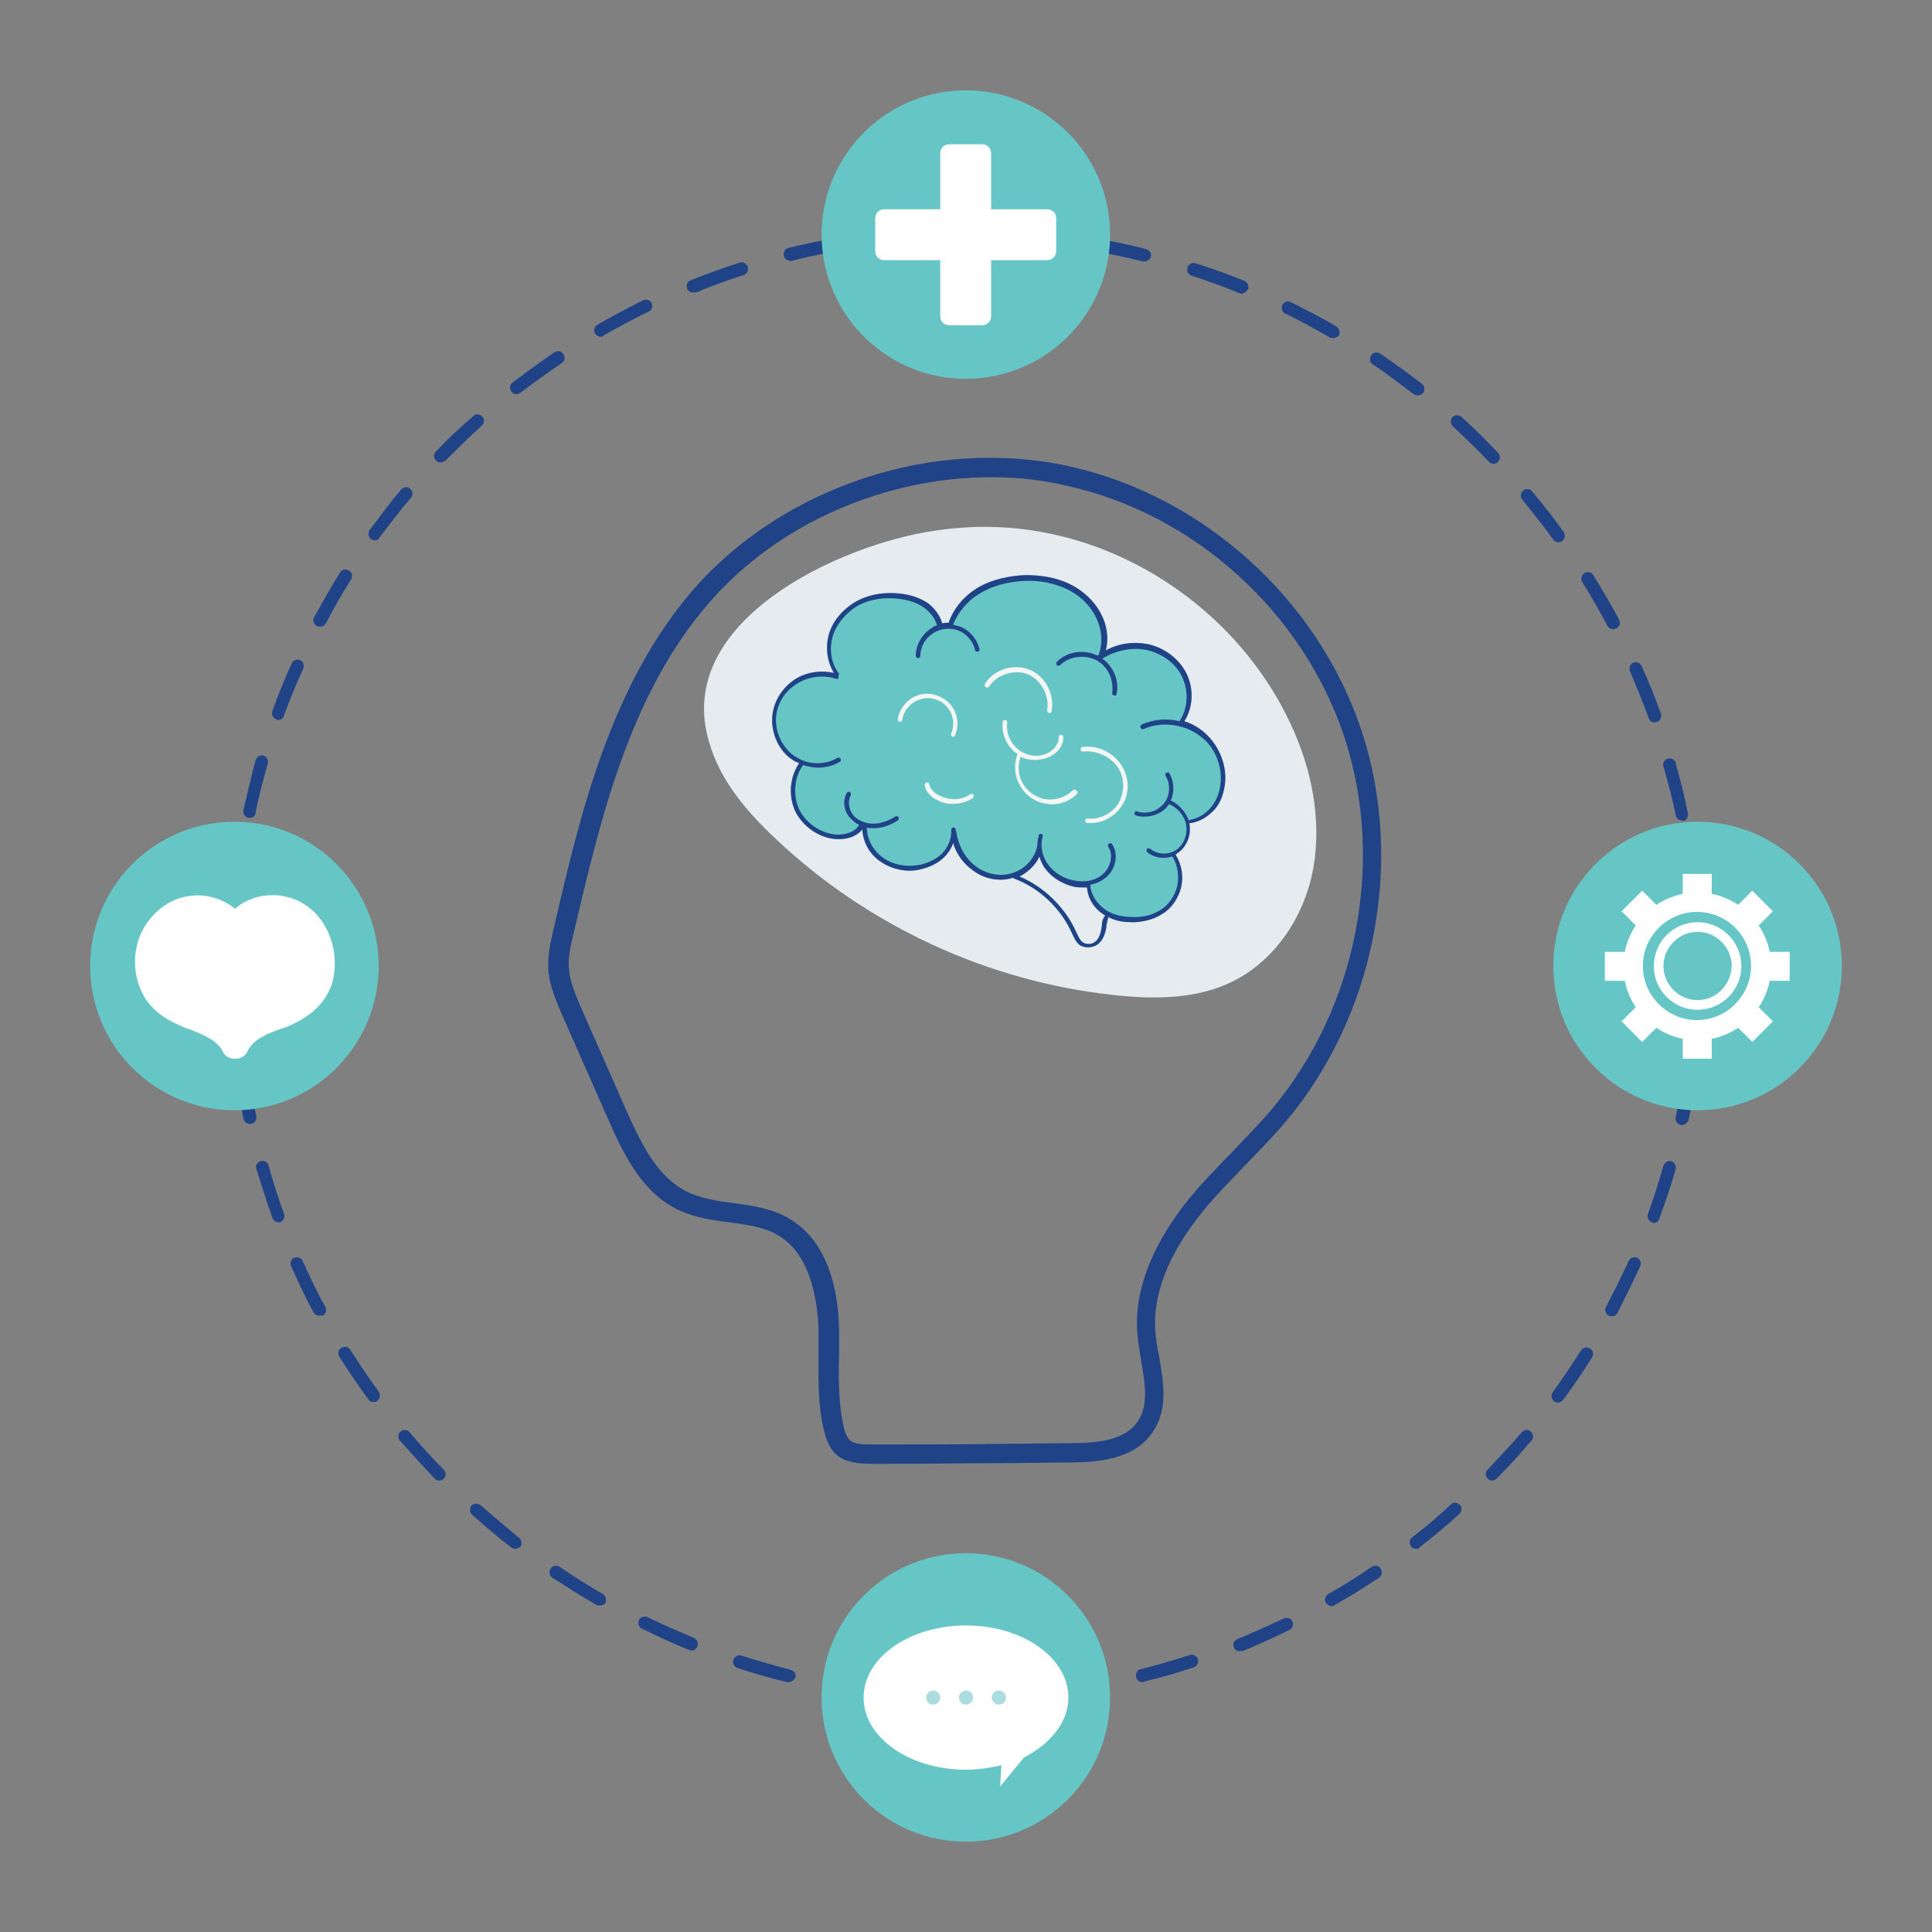 <?xml version="1.0" encoding="utf-8"?>
<!-- Generator: Adobe Illustrator 22.1.0, SVG Export Plug-In . SVG Version: 6.00 Build 0)  -->
<svg version="1.1" id="Layer_1" xmlns="http://www.w3.org/2000/svg" xmlns:xlink="http://www.w3.org/1999/xlink" x="0px" y="0px"
	 viewBox="0 0 300 300" style="enable-background:new 0 0 300 300;" xml:space="preserve">
<rect x="0" y="0" width="300" height="300" fill="#808080" stroke="none"/>
<style type="text/css">
	.st0{fill:#E6EBEF;}
	.st1{fill:#1F4386;}
	.st2{fill:#66C6C6;}
	.st3{fill:#FFFFFF;}
	.st4{fill:#ACDDDE;}
	.st5{fill:#F4F5F5;}
	.st6{fill:none;stroke:#1F4386;stroke-width:5;stroke-miterlimit:10;}
	.st7{fill:none;stroke:#66C6C6;stroke-width:5;stroke-miterlimit:10;}
	.st8{fill:#FCF9F9;}
	.st9{fill:#939AA0;}
	.st10{fill:#81F2EF;}
	.st11{fill:#2D918A;}
	.st12{fill:#1E5259;}
	.st13{fill:#FF7769;}
	.st14{fill:#DD4231;}
</style>
<path class="st0" d="M161.1,82.5c16.9,2.8,32.1,14.4,39.3,29.9c3.2,6.8,4.8,14.5,3.6,22c-1.2,7.4-5.7,14.5-12.4,17.9
	c-5.7,2.9-12.4,2.9-18.7,2.2c-19.5-2.1-38.1-10.7-52.4-24.2c-4.5-4.2-8.7-9.1-10.4-15.1c-5.6-18.8,20.4-30.7,35.1-32.8
	C150.5,81.6,155.9,81.6,161.1,82.5z"/>
<g>
	<path class="st1" d="M138,227.3c-0.9,0-1.8,0-2.7,0c-5.6,0-6.8-2-7.7-6.8c-0.6-3.5-0.5-7.1-0.5-10.6c0-1.1,0-2.1,0-3.2
		c-0.1-4.2-1-11.8-6.3-14.9c-2.2-1.3-4.8-1.6-7.5-2c-2.6-0.3-5.2-0.7-7.7-1.8c-5.7-2.6-8.6-8.3-11.3-14.5l-7.1-16.1
		c-0.8-1.9-1.7-4-2-6.2c-0.3-2.5,0.3-5,0.8-7.1c4.1-17.7,8.8-37.7,21.7-52.6c14-16,37.4-23.7,58.3-19.1
		c20.9,4.6,38.8,20.8,45.5,41.3c6.6,20.2,2,44-11.8,60.4c-2,2.4-4.3,4.7-6.4,6.9c-2.5,2.6-5.1,5.2-7.3,8.1
		c-3.3,4.2-7.1,10.7-6.6,17.6c0.1,1.3,0.3,2.6,0.6,4c0.7,4.1,1.4,8.3-1.1,11.8c-2.8,4-8,4.6-13.2,4.6c-3.4,0-6.8,0.1-10.2,0.1
		C149.9,227.2,143.9,227.3,138,227.3z M153.9,74.1c-16.4,0-33,7.1-43.7,19.4c-12.5,14.3-17,33.9-21.1,51.3c-0.5,2-1,4.1-0.7,6.1
		c0.2,1.8,1,3.6,1.7,5.3l7.1,16.1c2.5,5.6,5,10.7,9.8,12.9c2,0.9,4.3,1.3,6.8,1.6c2.9,0.4,6,0.8,8.7,2.4c3.5,2,7.6,6.7,7.8,17.5l0,0
		c0,1.1,0,2.2,0,3.3c-0.1,3.3-0.1,6.8,0.4,10c0.7,3.9,1.1,4.3,4.6,4.3c6.8,0,13.7,0,20.4-0.1c3.4,0,6.8-0.1,10.2-0.1
		c4.4,0,8.7-0.4,10.7-3.3c1.8-2.5,1.2-5.9,0.6-9.5c-0.2-1.4-0.5-2.9-0.6-4.3c-0.6-7.9,3.6-15.1,7.2-19.8c2.3-3,5-5.7,7.5-8.3
		c2.1-2.2,4.3-4.4,6.3-6.8c13.1-15.7,17.5-38.2,11.2-57.5c-6.4-19.5-23.4-34.9-43.3-39.2C161.7,74.5,157.8,74.1,153.9,74.1z"/>
</g>
<g>
	<path class="st1" d="M150,264.6c-1.4,0-2.7,0-4.1-0.1c-0.6,0-1-0.5-1-1c0-0.6,0.5-1,1-1c2.6,0.1,5.3,0.1,7.9,0c0.5,0,1,0.4,1,1
		c0,0.6-0.4,1-1,1C152.6,264.5,151.3,264.6,150,264.6z M161.8,264c-0.5,0-0.9-0.4-1-0.9c-0.1-0.5,0.3-1,0.9-1.1
		c2.6-0.3,5.2-0.6,7.8-1.1c0.5-0.1,1.1,0.3,1.2,0.8c0.1,0.5-0.3,1.1-0.8,1.2c-2.6,0.5-5.3,0.8-7.9,1.1
		C161.9,264,161.8,264,161.8,264z M138.1,264c0,0-0.1,0-0.1,0c-2.6-0.3-5.3-0.6-7.9-1.1c-0.5-0.1-0.9-0.6-0.8-1.2
		c0.1-0.5,0.6-0.9,1.2-0.8c2.6,0.5,5.2,0.8,7.8,1.1c0.5,0.1,0.9,0.5,0.9,1.1C139,263.6,138.6,264,138.1,264z M177.4,261.2
		c-0.4,0-0.9-0.3-1-0.8c-0.1-0.5,0.2-1.1,0.7-1.2c2.5-0.6,5.1-1.4,7.6-2.2c0.5-0.2,1.1,0.1,1.3,0.6c0.2,0.5-0.1,1.1-0.6,1.3
		c-2.5,0.8-5.1,1.6-7.7,2.2C177.6,261.2,177.5,261.2,177.4,261.2z M122.4,261.2c-0.1,0-0.2,0-0.2,0c-2.6-0.6-5.2-1.4-7.7-2.2
		c-0.5-0.2-0.8-0.7-0.6-1.3c0.2-0.5,0.7-0.8,1.3-0.6c2.5,0.8,5,1.5,7.6,2.2c0.5,0.1,0.9,0.7,0.7,1.2
		C123.3,260.9,122.9,261.2,122.4,261.2z M192.5,256.4c-0.4,0-0.8-0.2-0.9-0.6c-0.2-0.5,0-1.1,0.6-1.3c2.4-1,4.8-2.1,7.2-3.2
		c0.5-0.2,1.1,0,1.3,0.5c0.2,0.5,0,1.1-0.5,1.3c-2.4,1.2-4.9,2.3-7.3,3.3C192.8,256.3,192.6,256.4,192.5,256.4z M107.4,256.3
		c-0.1,0-0.3,0-0.4-0.1c-2.5-1-4.9-2.1-7.3-3.3c-0.5-0.2-0.7-0.8-0.5-1.3c0.2-0.5,0.8-0.7,1.3-0.5c2.3,1.1,4.8,2.2,7.2,3.2
		c0.5,0.2,0.8,0.8,0.6,1.3C108.1,256.1,107.8,256.3,107.4,256.3z M206.8,249.4c-0.3,0-0.7-0.2-0.9-0.5c-0.3-0.5-0.1-1.1,0.4-1.4
		c2.3-1.3,4.5-2.7,6.7-4.2c0.5-0.3,1.1-0.2,1.4,0.3c0.3,0.5,0.2,1.1-0.3,1.4c-2.2,1.5-4.5,2.9-6.8,4.2
		C207.1,249.4,207,249.4,206.8,249.4z M93.1,249.3c-0.2,0-0.3,0-0.5-0.1c-2.3-1.3-4.6-2.8-6.8-4.2c-0.5-0.3-0.6-0.9-0.3-1.4
		c0.3-0.5,0.9-0.6,1.4-0.3c2.2,1.5,4.4,2.9,6.7,4.2c0.5,0.3,0.6,0.9,0.4,1.4C93.8,249.2,93.5,249.3,93.1,249.3z M219.9,240.5
		c-0.3,0-0.6-0.1-0.8-0.4c-0.3-0.4-0.3-1.1,0.2-1.4c2.1-1.6,4.1-3.3,6-5.1c0.4-0.4,1-0.3,1.4,0.1c0.4,0.4,0.3,1-0.1,1.4
		c-2,1.8-4,3.5-6.1,5.1C220.4,240.5,220.1,240.5,219.9,240.5z M80,240.5c-0.2,0-0.4-0.1-0.6-0.2c-2.1-1.6-4.2-3.4-6.1-5.1
		c-0.4-0.4-0.4-1-0.1-1.4c0.4-0.4,1-0.4,1.4-0.1c1.9,1.7,4,3.4,6,5.1c0.4,0.3,0.5,1,0.2,1.4C80.6,240.3,80.3,240.5,80,240.5z
		 M231.7,229.9c-0.3,0-0.5-0.1-0.7-0.3c-0.4-0.4-0.4-1,0-1.4c1.8-1.9,3.6-3.8,5.3-5.8c0.4-0.4,1-0.5,1.4-0.1c0.4,0.4,0.5,1,0.1,1.4
		c-1.7,2-3.5,4-5.4,5.9C232.2,229.8,232,229.9,231.7,229.9z M68.2,229.9c-0.3,0-0.5-0.1-0.7-0.3c-1.8-1.9-3.6-3.9-5.4-5.9
		c-0.4-0.4-0.3-1.1,0.1-1.4c0.4-0.4,1.1-0.3,1.4,0.1c1.7,2,3.5,4,5.3,5.8c0.4,0.4,0.4,1,0,1.4C68.7,229.8,68.5,229.9,68.2,229.9z
		 M241.9,217.8c-0.2,0-0.4-0.1-0.6-0.2c-0.4-0.3-0.5-1-0.2-1.4c1.5-2.1,3-4.3,4.4-6.5c0.3-0.5,0.9-0.6,1.4-0.3
		c0.5,0.3,0.6,0.9,0.3,1.4c-1.4,2.2-2.9,4.5-4.5,6.6C242.5,217.6,242.2,217.8,241.9,217.8z M58,217.7c-0.3,0-0.6-0.1-0.8-0.4
		c-1.6-2.2-3.1-4.4-4.5-6.6c-0.3-0.5-0.2-1.1,0.3-1.4c0.5-0.3,1.1-0.2,1.4,0.3c1.4,2.2,2.9,4.4,4.4,6.5c0.3,0.4,0.2,1.1-0.2,1.4
		C58.4,217.7,58.2,217.7,58,217.7z M250.3,204.4c-0.2,0-0.3,0-0.5-0.1c-0.5-0.3-0.7-0.9-0.4-1.4c1.2-2.3,2.4-4.7,3.5-7.1
		c0.2-0.5,0.8-0.7,1.3-0.5c0.5,0.2,0.7,0.8,0.5,1.3c-1.1,2.4-2.3,4.8-3.5,7.2C251,204.2,250.7,204.4,250.3,204.4z M49.6,204.3
		c-0.4,0-0.7-0.2-0.9-0.5c-1.3-2.3-2.4-4.8-3.5-7.2c-0.2-0.5,0-1.1,0.5-1.3c0.5-0.2,1.1,0,1.3,0.5c1.1,2.4,2.2,4.8,3.5,7.1
		c0.3,0.5,0.1,1.1-0.4,1.4C49.9,204.2,49.8,204.3,49.6,204.3z M256.8,189.9c-0.1,0-0.2,0-0.3-0.1c-0.5-0.2-0.8-0.8-0.6-1.3
		c0.9-2.5,1.7-5,2.4-7.5c0.2-0.5,0.7-0.8,1.2-0.7c0.5,0.2,0.8,0.7,0.7,1.2c-0.7,2.6-1.6,5.1-2.5,7.6
		C257.6,189.6,257.2,189.9,256.8,189.9z M43.2,189.8c-0.4,0-0.8-0.3-0.9-0.7c-0.9-2.5-1.7-5.1-2.5-7.6c-0.2-0.5,0.2-1.1,0.7-1.2
		c0.5-0.2,1.1,0.2,1.2,0.7c0.7,2.5,1.5,5,2.4,7.5c0.2,0.5-0.1,1.1-0.6,1.3C43.4,189.8,43.3,189.8,43.2,189.8z M261.2,174.7
		c-0.1,0-0.1,0-0.2,0c-0.5-0.1-0.9-0.6-0.8-1.2c0.5-2.5,1-5.2,1.4-7.7c0.1-0.5,0.6-0.9,1.1-0.9c0.5,0.1,0.9,0.6,0.9,1.1
		c-0.4,2.6-0.8,5.3-1.4,7.9C262.1,174.3,261.6,174.7,261.2,174.7z M38.8,174.5c-0.5,0-0.9-0.3-1-0.8c-0.5-2.6-1-5.2-1.4-7.9
		c-0.1-0.5,0.3-1.1,0.9-1.1c0.5-0.1,1.1,0.3,1.1,0.9c0.4,2.6,0.8,5.2,1.4,7.7c0.1,0.5-0.2,1.1-0.8,1.2
		C38.9,174.5,38.9,174.5,38.8,174.5z M263.4,159C263.4,159,263.3,159,263.4,159c-0.6,0-1-0.5-1-1.1c0.2-2.6,0.3-5.2,0.3-7.9
		c0-0.6,0.4-1,1-1c0,0,0,0,0,0c0.6,0,1,0.4,1,1c0,2.7-0.1,5.4-0.3,8C264.3,158.6,263.9,159,263.4,159z M36.6,158.8
		c-0.5,0-1-0.4-1-0.9c-0.2-2.6-0.3-5.3-0.3-8l0-0.3c0-0.6,0.5-1,1-1c0.6,0,1,0.5,1,1l0,0.3c0,2.6,0.1,5.3,0.3,7.9
		C37.6,158.3,37.2,158.8,36.6,158.8C36.7,158.8,36.6,158.8,36.6,158.8z M263.4,143.1c-0.5,0-1-0.4-1-0.9c-0.2-2.6-0.4-5.2-0.8-7.8
		c-0.1-0.5,0.3-1.1,0.9-1.1c0.5-0.1,1.1,0.3,1.1,0.9c0.4,2.6,0.6,5.3,0.8,8C264.4,142.6,264,143.1,263.4,143.1
		C263.4,143.1,263.4,143.1,263.4,143.1z M36.6,142.7C36.6,142.7,36.6,142.7,36.6,142.7c-0.6,0-1-0.5-1-1.1c0.2-2.7,0.5-5.3,0.8-8
		c0.1-0.5,0.6-0.9,1.1-0.8c0.5,0.1,0.9,0.6,0.9,1.1c-0.4,2.6-0.6,5.2-0.8,7.8C37.6,142.3,37.1,142.7,36.6,142.7z M261.2,127.4
		c-0.5,0-0.9-0.3-1-0.8c-0.5-2.6-1.2-5.1-1.9-7.6c-0.2-0.5,0.2-1.1,0.7-1.2c0.5-0.2,1.1,0.2,1.2,0.7c0.7,2.6,1.4,5.2,1.9,7.8
		c0.1,0.5-0.2,1.1-0.8,1.2C261.4,127.4,261.3,127.4,261.2,127.4z M38.8,127c-0.1,0-0.1,0-0.2,0c-0.5-0.1-0.9-0.6-0.8-1.2
		c0.6-2.6,1.2-5.2,1.9-7.8c0.2-0.5,0.7-0.8,1.2-0.7c0.5,0.2,0.8,0.7,0.7,1.2c-0.7,2.5-1.4,5.1-1.9,7.6C39.7,126.7,39.3,127,38.8,127
		z M256.9,112.2c-0.4,0-0.8-0.3-0.9-0.7c-0.9-2.5-1.9-4.9-2.9-7.3c-0.2-0.5,0-1.1,0.5-1.3c0.5-0.2,1.1,0,1.3,0.5
		c1.1,2.4,2.1,4.9,3,7.4c0.2,0.5-0.1,1.1-0.6,1.3C257.1,112.1,257,112.2,256.9,112.2z M43.2,111.8c-0.1,0-0.2,0-0.3-0.1
		c-0.5-0.2-0.8-0.8-0.6-1.3c0.9-2.5,1.9-5,3-7.4c0.2-0.5,0.8-0.7,1.3-0.5c0.5,0.2,0.7,0.8,0.5,1.3c-1.1,2.4-2.1,4.8-3,7.3
		C44,111.5,43.7,111.8,43.2,111.8z M250.5,97.7c-0.4,0-0.7-0.2-0.9-0.5c-1.2-2.3-2.5-4.6-3.9-6.8c-0.3-0.5-0.1-1.1,0.3-1.4
		c0.5-0.3,1.1-0.2,1.4,0.3c1.4,2.3,2.8,4.6,4,6.9c0.3,0.5,0.1,1.1-0.4,1.4C250.8,97.6,250.6,97.7,250.5,97.7z M49.7,97.3
		c-0.2,0-0.3,0-0.5-0.1c-0.5-0.3-0.7-0.9-0.4-1.4c1.3-2.3,2.6-4.7,4-6.9c0.3-0.5,0.9-0.6,1.4-0.3c0.5,0.3,0.6,0.9,0.3,1.4
		c-1.4,2.2-2.7,4.5-3.9,6.8C50.4,97.1,50.1,97.3,49.7,97.3z M242,84.2c-0.3,0-0.6-0.1-0.8-0.4c-1.5-2.1-3.2-4.2-4.8-6.2
		c-0.4-0.4-0.3-1.1,0.1-1.4c0.4-0.4,1.1-0.3,1.4,0.1c1.7,2,3.4,4.2,4.9,6.3c0.3,0.4,0.2,1.1-0.2,1.4C242.5,84.1,242.3,84.2,242,84.2
		z M58.2,83.9c-0.2,0-0.4-0.1-0.6-0.2c-0.4-0.3-0.5-1-0.2-1.4c1.6-2.1,3.2-4.3,4.9-6.3c0.4-0.4,1-0.5,1.4-0.1c0.4,0.4,0.5,1,0.1,1.4
		c-1.7,2-3.3,4.1-4.9,6.2C58.8,83.8,58.5,83.9,58.2,83.9z M231.9,72c-0.3,0-0.5-0.1-0.7-0.3c-1.8-1.9-3.7-3.7-5.6-5.5
		c-0.4-0.4-0.4-1-0.1-1.4c0.4-0.4,1-0.4,1.4-0.1c2,1.8,3.9,3.7,5.7,5.6c0.4,0.4,0.4,1,0,1.4C232.4,72,232.1,72,231.9,72z M68.4,71.8
		c-0.3,0-0.5-0.1-0.7-0.3c-0.4-0.4-0.4-1,0-1.4c1.8-1.9,3.8-3.8,5.8-5.5c0.4-0.4,1-0.3,1.4,0.1c0.4,0.4,0.3,1-0.1,1.4
		c-1.9,1.7-3.8,3.6-5.7,5.5C68.9,71.7,68.6,71.8,68.4,71.8z M220.1,61.4c-0.2,0-0.4-0.1-0.6-0.2c-2.1-1.6-4.2-3.2-6.3-4.6
		c-0.5-0.3-0.6-0.9-0.3-1.4s0.9-0.6,1.4-0.3c2.2,1.5,4.4,3.1,6.5,4.7c0.4,0.3,0.5,1,0.2,1.4C220.7,61.3,220.4,61.4,220.1,61.4z
		 M80.2,61.2c-0.3,0-0.6-0.1-0.8-0.4c-0.3-0.4-0.3-1.1,0.2-1.4c2.1-1.6,4.3-3.2,6.5-4.7c0.5-0.3,1.1-0.2,1.4,0.3
		c0.3,0.5,0.2,1.1-0.3,1.4c-2.2,1.5-4.3,3-6.4,4.6C80.6,61.1,80.4,61.2,80.2,61.2z M207,52.5c-0.2,0-0.3,0-0.5-0.1
		c-2.3-1.3-4.6-2.6-6.9-3.7c-0.5-0.2-0.7-0.8-0.5-1.3c0.2-0.5,0.8-0.7,1.3-0.5c2.4,1.2,4.8,2.4,7.1,3.8c0.5,0.3,0.6,0.9,0.4,1.4
		C207.7,52.3,207.3,52.5,207,52.5z M93.3,52.3c-0.3,0-0.7-0.2-0.9-0.5c-0.3-0.5-0.1-1.1,0.4-1.4c2.3-1.3,4.7-2.6,7.1-3.8
		c0.5-0.2,1.1,0,1.3,0.5c0.2,0.5,0,1.1-0.5,1.3c-2.3,1.1-4.7,2.4-7,3.7C93.7,52.3,93.5,52.3,93.3,52.3z M192.8,45.6
		c-0.1,0-0.3,0-0.4-0.1c-2.4-1-4.9-1.9-7.4-2.7c-0.5-0.2-0.8-0.7-0.6-1.3c0.2-0.5,0.7-0.8,1.3-0.6c2.5,0.8,5.1,1.7,7.5,2.7
		c0.5,0.2,0.8,0.8,0.6,1.3C193.5,45.3,193.2,45.6,192.8,45.6z M107.6,45.4c-0.4,0-0.8-0.2-0.9-0.6c-0.2-0.5,0-1.1,0.6-1.3
		c2.5-1,5-1.9,7.5-2.7c0.5-0.2,1.1,0.1,1.3,0.6c0.2,0.5-0.1,1.1-0.6,1.3c-2.5,0.8-5,1.7-7.4,2.7C107.9,45.4,107.7,45.4,107.6,45.4z
		 M177.7,40.6c-0.1,0-0.2,0-0.2,0c-2.5-0.6-5.1-1.2-7.7-1.6c-0.5-0.1-0.9-0.6-0.8-1.2c0.1-0.5,0.6-0.9,1.2-0.8
		c2.6,0.5,5.3,1,7.8,1.7c0.5,0.1,0.9,0.7,0.7,1.2C178.5,40.3,178.1,40.6,177.7,40.6z M122.7,40.5c-0.4,0-0.9-0.3-1-0.8
		c-0.1-0.5,0.2-1.1,0.7-1.2c2.6-0.6,5.2-1.2,7.8-1.6c0.5-0.1,1.1,0.3,1.2,0.8c0.1,0.5-0.3,1.1-0.8,1.2c-2.6,0.4-5.2,1-7.7,1.6
		C122.9,40.5,122.8,40.5,122.7,40.5z M162.1,37.9c0,0-0.1,0-0.1,0c-2.6-0.3-5.2-0.5-7.8-0.6c-0.6,0-1-0.5-1-1c0-0.6,0.5-1,1-1
		c2.7,0.1,5.3,0.3,8,0.6c0.5,0.1,0.9,0.6,0.9,1.1C163,37.5,162.6,37.9,162.1,37.9z M138.3,37.8c-0.5,0-0.9-0.4-1-0.9
		c-0.1-0.5,0.3-1,0.9-1.1c2.6-0.3,5.3-0.4,8-0.5c0.6,0,1,0.4,1,1c0,0.6-0.4,1-1,1c-2.6,0.1-5.3,0.3-7.8,0.5
		C138.4,37.8,138.4,37.8,138.3,37.8z"/>
</g>
<ellipse transform="matrix(0.987 -0.16 0.16 0.987 -3.898 24.498)" class="st2" cx="150" cy="36.4" rx="22.4" ry="22.4"/>
<path class="st3" d="M153.9,49.1v-8.7h8.7c0.8,0,1.4-0.6,1.4-1.4v-5.1c0-0.8-0.6-1.4-1.4-1.4h-8.7v-8.7c0-0.8-0.6-1.4-1.4-1.4h-5.1
	c-0.8,0-1.4,0.6-1.4,1.4v8.7h-8.7c-0.8,0-1.4,0.6-1.4,1.4V39c0,0.8,0.6,1.4,1.4,1.4h8.7v8.7c0,0.8,0.6,1.4,1.4,1.4h5.1
	C153.3,50.5,153.9,49.9,153.9,49.1z"/>
<g>
	
		<ellipse transform="matrix(0.707 -0.707 0.707 0.707 -142.439 183.264)" class="st2" cx="150" cy="263.6" rx="22.4" ry="22.4"/>
</g>
<g>
	<circle class="st2" cx="263.6" cy="150" r="22.4"/>
</g>
<g>
	<circle class="st2" cx="36.4" cy="150" r="22.4"/>
</g>
<path class="st3" d="M49.5,142.4c-1.8-2.2-4.4-3.4-7.2-3.4c0,0,0,0,0,0c-2.1,0-4.2,0.7-5.8,2.1c-1.9-1.5-4.3-2.3-6.8-2
	c-3.2,0.3-6,2.4-7.6,5.4c-1.5,3-1.5,6.6-0.1,9.5c1.5,3.2,4.3,4.6,7,5.7l0.4,0.1c2.2,0.9,4.3,1.7,5.2,3.5c0.3,0.7,1.1,1.1,1.8,1.1
	c0,0,0.1,0,0.1,0c0,0,0.1,0,0.1,0c0.7,0,1.5-0.4,1.8-1.1c0.9-1.9,2.9-2.7,5.1-3.5c0.3-0.1,0.6-0.2,0.9-0.3c2.4-1,5.7-2.7,7.1-6.6
	C52.6,149.3,51.8,145.2,49.5,142.4z"/>
<path class="st3" d="M165.9,263.6c0-6.2-7.1-11.2-15.9-11.2c-8.8,0-15.9,5-15.9,11.2c0,6.2,7.1,11.2,15.9,11.2
	c1.9,0,3.8-0.3,5.5-0.7l-0.2,3.3l3.7-4.5C163.1,270.8,165.9,267.4,165.9,263.6z"/>
<g>
	<circle class="st4" cx="144.9" cy="263.6" r="1.1"/>
	<path class="st4" d="M150,262.5c-0.6,0-1.1,0.5-1.1,1.1c0,0.6,0.5,1.1,1.1,1.1c0.6,0,1.1-0.5,1.1-1.1
		C151.1,263,150.6,262.5,150,262.5z"/>
	<circle class="st4" cx="155.1" cy="263.6" r="1.1"/>
</g>
<g>
	<path class="st3" d="M263.6,143.2c-3.8,0-6.8,3.1-6.8,6.8c0,3.8,3.1,6.8,6.8,6.8c3.8,0,6.8-3.1,6.8-6.8
		C270.4,146.2,267.3,143.2,263.6,143.2z M263.6,155.3c-2.9,0-5.3-2.4-5.3-5.3c0-2.9,2.4-5.3,5.3-5.3s5.3,2.4,5.3,5.3
		C268.8,152.9,266.5,155.3,263.6,155.3z"/>
	<path class="st3" d="M277.9,152.3v-4.5h-3.1c-0.3-1.5-0.9-2.9-1.7-4.1l2.2-2.2l-3.2-3.2l-2.2,2.2c-1.2-0.8-2.6-1.4-4.1-1.7v-3.1
		h-4.5v3.1c-1.5,0.3-2.9,0.9-4.1,1.7l-2.2-2.2l-3.2,3.2l2.2,2.2c-0.8,1.2-1.4,2.6-1.7,4.1h-3.1v4.5h3.1c0.3,1.5,0.9,2.9,1.7,4.1
		l-2.2,2.2l3.2,3.2l2.2-2.2c1.2,0.8,2.6,1.4,4.1,1.7v3.1h4.5v-3.1c1.5-0.3,2.9-0.9,4.1-1.7l2.2,2.2l3.2-3.2l-2.2-2.2
		c0.8-1.2,1.4-2.6,1.7-4.1H277.9z M271.9,150c0,4.6-3.8,8.4-8.4,8.4c-4.6,0-8.4-3.8-8.4-8.4c0-4.6,3.8-8.4,8.4-8.4
		C268.2,141.6,271.9,145.4,271.9,150z"/>
</g>
<path class="st2" d="M186.6,113.4c-0.8-0.6-1.7-1.1-2.7-1.4c1.4-2.2,1.5-5.1,0.3-7.5c-1.2-2.3-3.5-4-6.1-4.5c-2.1-0.4-4.4-0.1-6.4,1
	c0.5-1.9,0.2-4-0.8-5.8c-1-1.9-2.8-3.6-5-4.6c-1.9-0.9-4.2-1.3-6.6-1.3c-2.7,0.1-5.2,0.7-7.2,1.8c-2.3,1.3-4,3.3-4.8,5.6
	c-0.3,0-0.7,0-1,0.1c-0.3-1.2-1.2-2.4-2.3-3.2c-1.1-0.7-2.4-1.2-4-1.4c-2.4-0.3-4.7,0-6.7,1c-2.1,1.1-3.8,2.9-4.5,5
	c-0.7,2.2-0.4,4.5,0.7,6.3c-2.2-0.5-4.7-0.1-6.5,1.3c-2,1.5-3.2,3.9-3.1,6.3c0.1,2.5,1.4,4.9,3.5,6.1c0.2,0.1,0.4,0.2,0.7,0.3
	c-1.5,2.2-1.7,5.1-0.6,7.5c1.2,2.4,3.8,4.2,6.5,4.3c0.1,0,0.2,0,0.3,0c1.3,0,2.7-0.4,3.6-1.5c0.1,2,1.2,4,3,5.1
	c1.2,0.8,2.8,1.3,4.3,1.3c0.7,0,1.4-0.1,2.1-0.3c1.5-0.4,2.7-1.1,3.6-2.1c0.5-0.6,0.9-1.2,1.1-1.9c0.5,1.7,1.6,3.2,3,4.2
	c1.3,1,2.8,1.5,4.4,1.5c0.6,0,1.3-0.1,1.9-0.3c0,0,0.1,0.1,0.1,0.1c3.9,1.4,7.3,4.6,9,8.4l0.1,0.2c0.3,0.6,0.5,1.2,1.1,1.7
	c0.4,0.3,0.9,0.4,1.4,0.4c0.5,0,1.1-0.2,1.5-0.5c0.6-0.5,1-1.2,1.2-2.2c0.1-0.2,0.1-0.5,0.1-0.7c0.1-0.5,0.2-0.9,0.3-1.3
	c1.3,0.7,2.7,0.8,3.8,0.8c0.1,0,0.2,0,0.3,0c1.6-0.1,3.1-0.5,4.3-1.3c1.5-0.9,2.5-2.5,2.9-4.1c0.4-1.7,0.1-3.5-0.8-5
	c0,0,0,0-0.1-0.1c0.1,0,0.2-0.1,0.3-0.2c1.4-0.9,2.2-2.7,1.9-4.5c0-0.1,0-0.1,0-0.2c0,0,0.1,0,0.1,0c0,0,0,0,0.1,0
	c1.4-0.2,2.7-1,3.7-2.1c0.9-1,1.4-2.4,1.6-3.9C190.6,118.8,189.2,115.4,186.6,113.4z M171.1,143.7c0,0.2-0.1,0.5-0.1,0.7
	c-0.2,0.9-0.5,1.5-0.9,1.8c-0.6,0.5-1.4,0.5-2,0.1c-0.4-0.3-0.6-0.8-0.9-1.4l-0.1-0.2c-1.7-3.8-5-7-8.8-8.6c1.4-0.7,2.5-1.8,3.1-3.1
	c0.2,0.7,0.5,1.4,1,2c1,1.3,2.6,2.3,4.4,2.7c0.5,0.1,1,0.1,1.4,0.1c0.2,0,0.4,0,0.6,0c0,0,0,0,0,0c0.1,1.7,1.1,3.3,2.7,4.3
	c0,0,0.1,0,0.1,0.1C171.2,142.7,171.1,143.2,171.1,143.7z"/>
<path class="st1" d="M186.6,113.4c-0.8-0.6-1.7-1.1-2.7-1.4c1.4-2.2,1.5-5.1,0.3-7.5c-1.2-2.3-3.5-4-6.1-4.5c-2.1-0.4-4.4-0.1-6.4,1
	c0.5-1.9,0.2-4-0.8-5.8c-1-1.9-2.8-3.6-5-4.6c-1.9-0.9-4.2-1.3-6.6-1.3c-2.7,0.1-5.2,0.7-7.2,1.8c-2.3,1.3-4,3.3-4.8,5.6
	c-0.3,0-0.7,0-1,0.1c-0.3-1.2-1.2-2.4-2.3-3.2c-1.1-0.7-2.4-1.2-4-1.4c-2.4-0.3-4.7,0-6.7,1c-2.1,1.1-3.8,2.9-4.5,5
	c-0.7,2.2-0.4,4.5,0.7,6.3c-2.2-0.5-4.7-0.1-6.5,1.3c-2,1.5-3.2,3.9-3.1,6.3c0.1,2.5,1.4,4.9,3.5,6.1c0.2,0.1,0.4,0.2,0.7,0.3
	c-1.5,2.2-1.7,5.1-0.6,7.5c1.2,2.4,3.8,4.2,6.5,4.3c0.1,0,0.2,0,0.3,0c1.3,0,2.7-0.4,3.6-1.5c0.1,2,1.2,4,3,5.1
	c1.2,0.8,2.8,1.3,4.3,1.3c0.7,0,1.4-0.1,2.1-0.3c1.5-0.4,2.7-1.1,3.6-2.1c0.5-0.6,0.9-1.2,1.1-1.9c0.5,1.7,1.6,3.2,3,4.2
	c1.3,1,2.8,1.5,4.4,1.5c0.6,0,1.3-0.1,1.9-0.3c0,0,0.1,0.1,0.1,0.1c3.9,1.4,7.3,4.6,9,8.4l0.1,0.2c0.3,0.6,0.5,1.2,1.1,1.7
	c0.4,0.3,0.9,0.4,1.4,0.4c0.5,0,1.1-0.2,1.5-0.5c0.6-0.5,1-1.2,1.2-2.2c0.1-0.2,0.1-0.5,0.1-0.7c0.1-0.5,0.2-0.9,0.3-1.3
	c1.3,0.7,2.7,0.8,3.8,0.8c0.1,0,0.2,0,0.3,0c1.6-0.1,3.1-0.5,4.3-1.3c1.5-0.9,2.5-2.5,2.9-4.1c0.4-1.7,0.1-3.5-0.8-5
	c0,0,0,0-0.1-0.1c0.1,0,0.2-0.1,0.3-0.2c1.4-0.9,2.2-2.7,1.9-4.5c0-0.1,0-0.1,0-0.2c0,0,0.1,0,0.1,0c0,0,0,0,0.1,0
	c1.4-0.2,2.7-1,3.7-2.1c0.9-1,1.4-2.4,1.6-3.9C190.6,118.8,189.2,115.4,186.6,113.4z M171.1,143.7c0,0.2-0.1,0.5-0.1,0.7
	c-0.2,0.9-0.5,1.5-0.9,1.8c-0.6,0.5-1.4,0.5-2,0.1c-0.4-0.3-0.6-0.8-0.9-1.4l-0.1-0.2c-1.7-3.8-5-7-8.8-8.6c1.4-0.7,2.5-1.8,3.1-3.1
	c0.2,0.7,0.5,1.4,1,2c1,1.3,2.6,2.3,4.4,2.7c0.5,0.1,1,0.1,1.4,0.1c0.2,0,0.4,0,0.6,0c0,0,0,0,0,0c0.1,1.7,1.1,3.3,2.7,4.3
	c0,0,0.1,0,0.1,0.1C171.2,142.7,171.1,143.2,171.1,143.7z M189.5,121.9c-0.2,1.4-0.7,2.6-1.5,3.5c-0.8,1-2,1.7-3.2,1.9
	c-0.1,0-0.2,0.1-0.2,0.1c-0.5-1.3-1.5-2.5-2.8-3.1c0,0,0,0,0,0c0.6-1.3,0.5-3-0.2-4.2c-0.1-0.2-0.3-0.2-0.5-0.1
	c-0.2,0.1-0.2,0.3-0.1,0.5c0.8,1.3,0.7,3.1-0.3,4.3c-1,1.2-2.7,1.7-4.1,1.2c-0.2-0.1-0.4,0-0.4,0.2c-0.1,0.2,0,0.4,0.2,0.4
	c0.4,0.2,0.9,0.2,1.4,0.2c1.3,0,2.7-0.6,3.5-1.6c0.1-0.1,0.1-0.2,0.2-0.3c0,0,0,0,0.1,0c1.4,0.6,2.4,1.9,2.6,3.3
	c0.2,1.5-0.4,3-1.6,3.8c-1.2,0.8-2.9,0.7-4-0.2c-0.1-0.1-0.4-0.1-0.5,0c-0.1,0.1-0.1,0.4,0,0.5c0.7,0.6,1.6,0.9,2.6,0.9
	c0.5,0,1-0.1,1.4-0.2c0,0.1,0,0.1,0,0.1c0.8,1.3,1,3,0.7,4.5c-0.4,1.5-1.3,2.9-2.6,3.7c-1.1,0.7-2.4,1.1-4,1.1c-1.2,0-3-0.1-4.5-1.1
	c-1.3-0.9-2.3-2.3-2.4-3.8c0,0,0-0.1,0-0.1c0.9-0.2,1.8-0.6,2.5-1.2c1.5-1.3,1.9-3.6,0.9-5.1c-0.1-0.2-0.3-0.2-0.5-0.1
	c-0.2,0.1-0.2,0.3-0.1,0.5c0.8,1.2,0.4,3.1-0.8,4.2c-1.1,1-2.8,1.4-4.6,1c-1.6-0.3-3-1.2-3.9-2.4c-1-1.3-1.3-3-0.9-4.4
	c0.1-0.2-0.1-0.4-0.2-0.4c-0.2-0.1-0.4,0.1-0.4,0.2c-0.1,0.4-0.2,0.8-0.2,1.2c0,0,0,0,0,0.1c-0.2,2-1.7,3.8-3.7,4.5
	c-1.9,0.7-4.2,0.3-5.9-1c-1.6-1.2-2.7-3.2-3-5.3c0-0.1,0-0.1-0.1-0.2c0-0.1,0-0.1,0-0.2c0-0.2-0.2-0.3-0.4-0.3
	c-0.2,0-0.3,0.2-0.3,0.4c0.1,1.2-0.4,2.4-1.2,3.4c-0.8,0.9-1.9,1.5-3.3,1.9c-2.1,0.5-4.3,0.2-5.9-0.9c-1.7-1.1-2.7-3-2.7-4.8
	c0.4,0.1,0.7,0.1,1.1,0.1c0,0,0,0,0,0c1.2,0,2.5-0.4,3.7-1.2c0.2-0.1,0.2-0.3,0.1-0.5c-0.1-0.2-0.3-0.2-0.5-0.1
	c-1.1,0.7-2.3,1.1-3.4,1.1c-1.2,0-2.4-0.5-3.1-1.3c-0.7-0.9-0.9-2.2-0.4-3.1c0.1-0.2,0-0.4-0.1-0.5c-0.2-0.1-0.4,0-0.5,0.1
	c-0.7,1.2-0.5,2.8,0.5,3.9c0.4,0.4,0.8,0.8,1.4,1.1c-0.7,1.2-2.2,1.5-3.4,1.5c-2.4-0.1-4.8-1.7-5.9-3.9c-1-2.2-0.8-5,0.6-6.9
	c0.7,0.2,1.5,0.4,2.3,0.4c1.2,0,2.4-0.3,3.4-0.9c0.2-0.1,0.2-0.3,0.1-0.5c-0.1-0.2-0.3-0.2-0.5-0.1c-1.9,1.1-4.4,1.1-6.3-0.1
	c-1.9-1.1-3.1-3.3-3.2-5.5c-0.1-2.2,1-4.4,2.9-5.7c1.8-1.3,4.3-1.7,6.4-1c0.2,0.1,0.4,0,0.4-0.2c0-0.1,0-0.2,0-0.3
	c0.1-0.1,0.1-0.3,0-0.4c-1.2-1.6-1.5-3.9-0.8-6c0.7-1.9,2.2-3.6,4.1-4.6c1.8-0.9,4-1.2,6.2-0.9c1.5,0.2,2.7,0.6,3.7,1.3
	c1,0.7,1.8,1.7,2.1,2.8c-0.4,0.1-0.7,0.3-1.1,0.6c-1.3,0.9-2.2,2.5-2.2,4.1c0,0.2,0.2,0.4,0.3,0.4c0,0,0,0,0,0
	c0.2,0,0.4-0.2,0.4-0.3c0-1.4,0.7-2.7,1.9-3.5c1.1-0.8,2.7-1,4-0.5c1.3,0.5,2.3,1.7,2.6,3c0,0.2,0.2,0.3,0.4,0.3
	c0.2,0,0.3-0.2,0.3-0.4c-0.4-1.6-1.5-2.9-3-3.5c-0.4-0.1-0.7-0.2-1.1-0.3c0.8-2,2.3-3.8,4.4-5c1.9-1.1,4.3-1.7,6.8-1.8
	c2.4-0.1,4.5,0.4,6.3,1.2c2,0.9,3.7,2.5,4.6,4.3c1,1.9,1.2,4.1,0.5,6c-0.1,0-0.1,0.1-0.2,0.1c-2-1-4.7-0.7-6.3,1
	c-0.1,0.1-0.1,0.4,0,0.5c0.1,0.1,0.4,0.1,0.5,0c1.4-1.4,3.8-1.7,5.6-0.8c1.8,0.9,2.8,3.1,2.5,5.1c0,0.2,0.1,0.4,0.3,0.4
	c0,0,0,0,0.1,0c0.2,0,0.3-0.1,0.3-0.3c0.4-2-0.5-4.2-2.2-5.4c0,0,0,0,0.1-0.1c2-1.2,4.4-1.7,6.6-1.3c2.4,0.5,4.6,2,5.6,4.1
	c1.1,2.2,1,4.9-0.3,6.9c0,0,0,0.1,0,0.1c-2-0.5-4.1-0.3-5.9,0.5c-0.2,0.1-0.3,0.3-0.2,0.5c0.1,0.2,0.3,0.3,0.5,0.2
	c2.7-1.2,6.2-0.8,8.6,1C188.6,115.8,189.9,119,189.5,121.9z"/>
<path class="st5" d="M147,109.7c1,1.1,1.3,2.8,0.7,4.2c-0.1,0.2,0,0.4,0.2,0.5c0,0,0.1,0,0.1,0c0.1,0,0.3-0.1,0.3-0.2
	c0.7-1.6,0.4-3.6-0.8-4.9c-1.2-1.3-3.1-1.9-4.8-1.4c-1.7,0.5-3,2-3.3,3.8c0,0.2,0.1,0.4,0.3,0.4c0.2,0,0.4-0.1,0.4-0.3
	c0.2-1.5,1.4-2.8,2.8-3.2C144.3,108.1,146,108.6,147,109.7z"/>
<path class="st5" d="M168.1,116c-0.2,0-0.3,0.2-0.3,0.4c0,0.2,0.2,0.3,0.4,0.3c2-0.2,4,0.7,5.2,2.2c1.2,1.6,1.3,3.8,0.4,5.6
	c-0.9,1.7-2.9,2.8-4.9,2.6c-0.2,0-0.4,0.1-0.4,0.3c0,0.2,0.1,0.4,0.3,0.4c0.2,0,0.4,0,0.6,0c2,0,4-1.2,5-3c1.1-1.9,0.9-4.5-0.5-6.3
	C172.6,116.7,170.3,115.7,168.1,116z"/>
<g>
	<path class="st5" d="M167.1,122.7c-0.1-0.1-0.4-0.1-0.5,0c-1.1,1.1-2.7,1.6-4.2,1.4c-1.5-0.2-2.9-1.2-3.6-2.5
		c-0.7-1.2-0.8-2.8-0.3-4.1c0.7,0.4,1.5,0.5,2.4,0.5c0.4,0,0.9-0.1,1.3-0.2c1.5-0.4,3-1.7,2.9-3.4c0-0.2-0.2-0.3-0.4-0.3
		c-0.2,0-0.3,0.2-0.3,0.4c0,1.3-1.2,2.4-2.4,2.7c-1.4,0.4-3,0-4.1-1c-1.1-1-1.7-2.5-1.5-4c0-0.2-0.1-0.4-0.3-0.4
		c-0.2,0-0.4,0.1-0.4,0.3c-0.2,1.7,0.5,3.5,1.8,4.6c0.2,0.1,0.3,0.3,0.5,0.4c-0.5,1.3-0.5,2.8,0,4.1l0.4,0.8
		c0.8,1.5,2.4,2.6,4.1,2.8c0.3,0,0.5,0.1,0.8,0.1c1.5,0,3-0.6,4-1.7C167.3,123,167.3,122.8,167.1,122.7z"/>
	<path class="st5" d="M151.2,123.6c0-0.3-0.3-0.4-0.5-0.3c-0.7,0.5-1.6,0.8-2.4,0.8c-1.1,0-2.1-0.3-3-0.9c-0.4-0.3-0.9-0.8-1-1.4
		c0-0.2-0.2-0.3-0.4-0.3c-0.2,0-0.3,0.2-0.3,0.4c0.1,0.9,0.7,1.5,1.2,1.9c0.2,0.2,0.4,0.3,0.7,0.4c0.8,0.5,1.8,0.7,2.8,0.6
		c1,0,2-0.4,2.8-0.9C151.1,123.8,151.2,123.7,151.2,123.6L151.2,123.6z"/>
</g>
<path class="st5" d="M153.1,106.7c0.2,0.1,0.4,0.1,0.5-0.1c1.2-1.9,4-2.7,6-1.9c2.1,0.9,3.4,3.4,3,5.6c0,0.2,0.1,0.4,0.3,0.4
	c0,0,0,0,0.1,0c0.2,0,0.3-0.1,0.3-0.3c0.5-2.6-1-5.4-3.4-6.4c-2.4-1-5.5-0.1-6.9,2.1C152.8,106.4,152.9,106.6,153.1,106.7z"/>
</svg>
